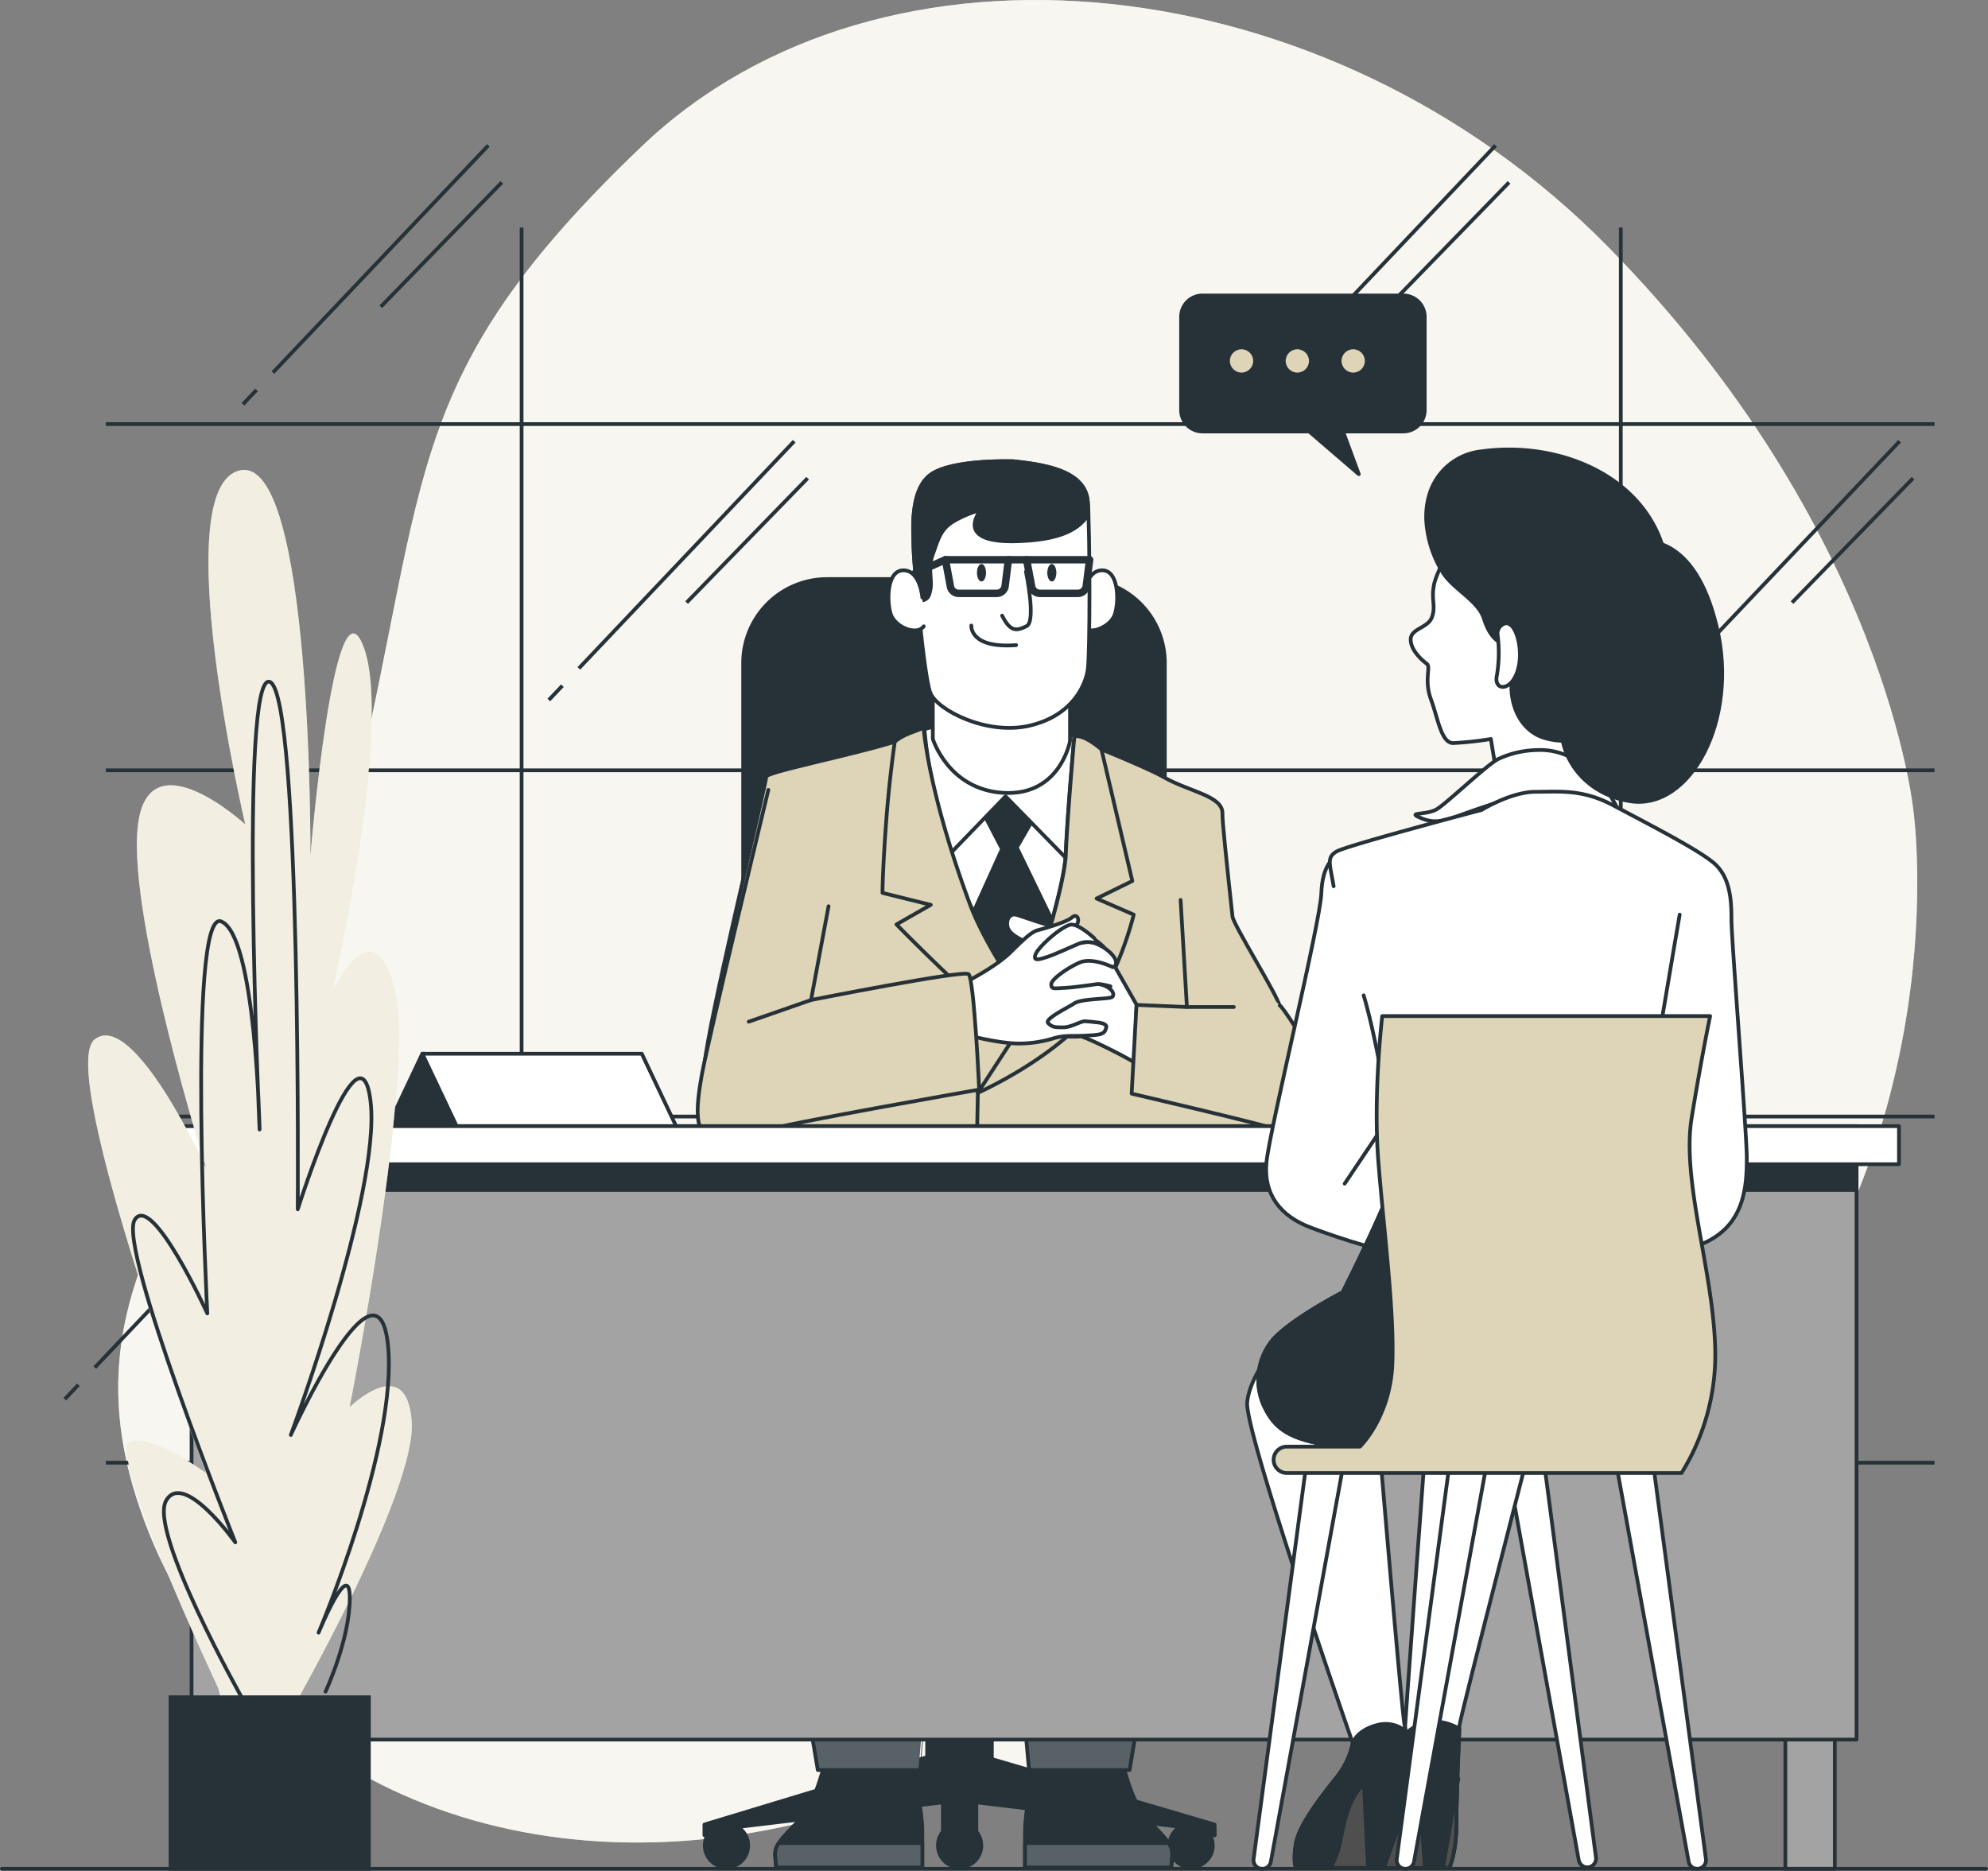 <svg xmlns="http://www.w3.org/2000/svg" width="532.677" height="501.277" viewBox="0 0 532.677 501.277">
  <rect x="0" y="0" width="532.677" height="501.277" fill="#808080" stroke="none"/>
  <g id="Interview-bro" transform="translate(-22.5 -29.046)">
    <g id="freepik--background-simple--inject-401" transform="translate(54.178 29.046)">
      <path id="Path_53585" data-name="Path 53585" d="M529.68,246.533s12.607,89.381-51.316,160.477S312.283,498.9,229.978,517.836,75.494,499.856,53.441,430.182,91.4,329.373,111.8,242.728,124.452,129.9,188.886,68.295s184-49.2,258.805,26.746S529.68,246.533,529.68,246.533Z" transform="translate(-48.645 -29.046)" fill="#ded4b7"/>
      <path id="Path_53586" data-name="Path 53586" d="M529.68,246.533s12.607,89.381-51.316,160.477S312.283,498.9,229.978,517.836,75.494,499.856,53.441,430.182,91.4,329.373,111.8,242.728,124.452,129.9,188.886,68.295s184-49.2,258.805,26.746S529.68,246.533,529.68,246.533Z" transform="translate(-48.645 -29.046)" fill="#fff" opacity="0.8"/>
    </g>
    <g id="freepik--Window--inject-401" transform="translate(39.862 68.015)">
      <line id="Line_442" data-name="Line 442" x2="490.001" transform="translate(10.99 352.976)" fill="none" stroke="#263238" stroke-miterlimit="10" stroke-width="1"/>
      <line id="Line_443" data-name="Line 443" x2="490.001" transform="translate(10.99 260.216)" fill="none" stroke="#263238" stroke-miterlimit="10" stroke-width="1"/>
      <line id="Line_444" data-name="Line 444" x2="490.001" transform="translate(10.99 167.443)" fill="none" stroke="#263238" stroke-miterlimit="10" stroke-width="1"/>
      <line id="Line_445" data-name="Line 445" x2="490.001" transform="translate(10.99 74.67)" fill="none" stroke="#263238" stroke-miterlimit="10" stroke-width="1"/>
      <line id="Line_446" data-name="Line 446" y2="331.214" transform="translate(122.4 21.993)" fill="none" stroke="#263238" stroke-miterlimit="10" stroke-width="1"/>
      <line id="Line_447" data-name="Line 447" y2="331.214" transform="translate(416.924 21.993)" fill="none" stroke="#263238" stroke-miterlimit="10" stroke-width="1"/>
      <line id="Line_448" data-name="Line 448" x1="3.635" y2="3.842" transform="translate(129.694 144.77)" fill="none" stroke="#263238" stroke-miterlimit="10" stroke-width="1"/>
      <line id="Line_449" data-name="Line 449" x1="57.711" y2="60.872" transform="translate(137.73 79.266)" fill="none" stroke="#263238" stroke-miterlimit="10" stroke-width="1"/>
      <line id="Line_450" data-name="Line 450" x1="32.424" y2="33.323" transform="translate(166.616 89.174)" fill="none" stroke="#263238" stroke-miterlimit="10" stroke-width="1"/>
      <line id="Line_451" data-name="Line 451" x1="3.635" y2="3.842" transform="translate(425.884 144.77)" fill="none" stroke="#263238" stroke-miterlimit="10" stroke-width="1"/>
      <line id="Line_452" data-name="Line 452" x1="57.711" y2="60.872" transform="translate(433.92 79.266)" fill="none" stroke="#263238" stroke-miterlimit="10" stroke-width="1"/>
      <line id="Line_453" data-name="Line 453" x1="32.424" y2="33.323" transform="translate(462.805 89.174)" fill="none" stroke="#263238" stroke-miterlimit="10" stroke-width="1"/>
      <line id="Line_454" data-name="Line 454" x1="3.635" y2="3.842" transform="translate(0 332.114)" fill="none" stroke="#263238" stroke-miterlimit="10" stroke-width="1"/>
      <line id="Line_455" data-name="Line 455" x1="57.711" y2="60.884" transform="translate(8.036 266.598)" fill="none" stroke="#263238" stroke-miterlimit="10" stroke-width="1"/>
      <line id="Line_456" data-name="Line 456" x1="32.424" y2="33.323" transform="translate(36.922 276.506)" fill="none" stroke="#263238" stroke-miterlimit="10" stroke-width="1"/>
      <line id="Line_457" data-name="Line 457" x1="3.647" y2="3.842" transform="translate(47.73 65.516)" fill="none" stroke="#263238" stroke-miterlimit="10" stroke-width="1"/>
      <line id="Line_458" data-name="Line 458" x1="57.711" y2="60.872" transform="translate(55.766)" fill="none" stroke="#263238" stroke-miterlimit="10" stroke-width="1"/>
      <line id="Line_459" data-name="Line 459" x1="32.424" y2="33.323" transform="translate(84.664 9.908)" fill="none" stroke="#263238" stroke-miterlimit="10" stroke-width="1"/>
      <line id="Line_460" data-name="Line 460" x1="3.647" y2="3.842" transform="translate(317.623 65.516)" fill="none" stroke="#263238" stroke-miterlimit="10" stroke-width="1"/>
      <line id="Line_461" data-name="Line 461" x1="57.711" y2="60.872" transform="translate(325.659)" fill="none" stroke="#263238" stroke-miterlimit="10" stroke-width="1"/>
      <line id="Line_462" data-name="Line 462" x1="32.424" y2="33.323" transform="translate(354.557 9.908)" fill="none" stroke="#263238" stroke-miterlimit="10" stroke-width="1"/>
      <line id="Line_463" data-name="Line 463" x1="3.635" y2="3.842" transform="translate(234.175 241.141)" fill="none" stroke="#263238" stroke-miterlimit="10" stroke-width="1"/>
      <line id="Line_464" data-name="Line 464" x1="57.711" y2="60.872" transform="translate(242.211 175.637)" fill="none" stroke="#263238" stroke-miterlimit="10" stroke-width="1"/>
      <line id="Line_465" data-name="Line 465" x1="32.424" y2="33.323" transform="translate(271.096 185.545)" fill="none" stroke="#263238" stroke-miterlimit="10" stroke-width="1"/>
    </g>
    <g id="freepik--character-1--inject-401" transform="translate(209.435 152.624)">
      <path id="Path_53587" data-name="Path 53587" d="M208.871,156.68h68.008a22.491,22.491,0,0,1,22.491,22.491V375.524H186.38V179.159a22.491,22.491,0,0,1,22.491-22.479Z" transform="translate(-174.188 -125.09)" fill="#263238" stroke="#263238" stroke-linecap="round" stroke-linejoin="round" stroke-width="1"/>
      <path id="Path_53588" data-name="Path 53588" d="M314.537,450.582l-59.68-17.555V413.489h-3.368V341.36h-10.6v72.13H237.52V432.5l-59.68,18.078v2.857h.8a5.653,5.653,0,0,0-.693,2.747,5.811,5.811,0,1,0,8.96-4.863l.122-.122,54.708-6.577V452.5a5.811,5.811,0,1,0,8.972,0v-7.878l54.586,6.565a5.811,5.811,0,1,0,8.073,2.261h1.216Z" transform="translate(-176.03 -85.248)" fill="#263238" stroke="#263238" stroke-linecap="round" stroke-linejoin="round" stroke-width="1"/>
      <rect id="Rectangle_4704" data-name="Rectangle 4704" width="121.598" height="26.612" rx="7.28" transform="translate(8.934 250.313)" fill="#fff" stroke="#263238" stroke-linecap="round" stroke-linejoin="round" stroke-width="1"/>
      <rect id="Rectangle_4705" data-name="Rectangle 4705" width="84.457" height="46.964" transform="translate(28.519 207.155)" fill="#fff" stroke="#263238" stroke-linecap="round" stroke-linejoin="round" stroke-width="1"/>
      <path id="Path_53589" data-name="Path 53589" d="M230.475,189.91l-12.935,5.07s4.681,29.068,10.942,44.07,29.068,38.818,29.068,38.818,11.817-17.251,15.938-30.94-.182-52.143-.182-52.143a27.2,27.2,0,0,0-9.568-3.38C257.866,190.469,230.475,189.91,230.475,189.91Z" transform="translate(-167.466 -117.921)" fill="#fff" stroke="#263238" stroke-linecap="round" stroke-linejoin="round" stroke-width="1"/>
      <path id="Path_53590" data-name="Path 53590" d="M239.219,208.229l5.981,11.489-9.92,21.9,15.938,24,9.75-21.944-11.817-24.375,6.188-10.7-8.814-8.814Z" transform="translate(-163.639 -115.791)" fill="#263238" stroke="#263238" stroke-linecap="round" stroke-linejoin="round" stroke-width="1"/>
      <path id="Path_53591" data-name="Path 53591" d="M231.162,188.83l-4.133,1.131-3.939,6.93,9.726,27.573,15.95-16.5,17.434,17.81s2.067-27.755,2.067-30.94-2.808-4.316-4.863-4.863S231.162,188.83,231.162,188.83Z" transform="translate(-166.268 -118.154)" fill="#fff" stroke="#263238" stroke-linecap="round" stroke-linejoin="round" stroke-width="1"/>
      <path id="Path_53592" data-name="Path 53592" d="M236.946,189.76s1.787,24.935,12.157,46.879c5.361,11.306,15.379,27.2,15.379,26.637s9.933-30,10.309-39.949,2.249-31.135,2.249-31.135,19.233,7.659,23.828,10.322c7.124,4.121,16.121,5.057,15.938,9.933-.073,1.775,1.143,13.373,2.687,27.512.243,2.249,12.315,21.543,12.571,23.877,2.59,23.549-6.2,33.469-6.638,33.579-.742.182-16.315,0-16.315,0s8.449,38.441,9.726,40.508l1.313,2.055h-67l-2.8-8.437-2.492,8.437H178.992l9.191-41.821H178.055s-2.626-5.252.936-24.947,15.574-69.017,15.574-70.695S233.007,193.881,236.946,189.76Z" transform="translate(-176.185 -117.953)" fill="#ded4b7" stroke="#263238" stroke-linecap="round" stroke-linejoin="round" stroke-width="1"/>
      <line id="Line_466" data-name="Line 466" x1="0.912" y2="44.338" transform="translate(74.17 169.248)" fill="#fff" stroke="#263238" stroke-linecap="round" stroke-linejoin="round" stroke-width="1"/>
      <path id="Path_53593" data-name="Path 53593" d="M268.455,270.455c11.075-10.309,15.95-30.94,15.95-30.94L274.46,235.2l9.568-4.693-8.267-35.256c-4.681-4.036-7.428-3.927-7.294-3.039,0,0-1.872,21.19-2.249,31.135s-10.334,39.426-10.334,39.985-11.027-14.9-15.379-26.637c-10.139-27.305-12.084-43.766-12.376-46.915a.292.292,0,0,0-.462-.219c-1.4.827-4.863,1.507-7.294,3.647-.681,4.863-1.556,11.914-2.164,19.671-1.118,14.443-1.118,20.813-1.118,20.813l12.935,3.2-9.191,5.252s10.127,10.309,18.564,18.005,14.054,10.492,14.054,10.492l-10.808,16.619S257.392,280.776,268.455,270.455Z" transform="translate(-167.563 -118.008)" fill="#ded4b7" stroke="#263238" stroke-linecap="round" stroke-linejoin="round" stroke-width="1"/>
      <path id="Path_53594" data-name="Path 53594" d="M228.18,178.65v16.133s4.133,13.495,18.759,14.431c15.379,1,18.005-13.872,18.005-13.872V181.081S236.471,188.023,228.18,178.65Z" transform="translate(-165.17 -120.35)" fill="#fff" stroke="#263238" stroke-linecap="round" stroke-linejoin="round" stroke-width="1"/>
      <path id="Path_53595" data-name="Path 53595" d="M261.417,162.044s.559-7.294,5.057-7.294,4.51,8.437,3.38,11.817-6.942,5.811-8.814,3.185" transform="translate(-158.081 -125.506)" fill="#fff" stroke="#263238" stroke-linecap="round" stroke-linejoin="round" stroke-width="1"/>
      <path id="Path_53596" data-name="Path 53596" d="M250.778,130.725s-16.57-.608-22.3,3.647-4.523,15.671-4.523,19.282,2.711,34.648,4.523,39.171,15,11.4,26.5,8.753,15.063-10.844,15.659-15.063.608-36.472,0-44.885S258.9,131.625,250.778,130.725Z" transform="translate(-166.104 -130.695)" fill="#fff" stroke="#263238" stroke-linecap="round" stroke-linejoin="round" stroke-width="1"/>
      <path id="Path_53597" data-name="Path 53597" d="M270.815,144.925c0-1.337-.1-2.431-.17-3.355-.6-8.437-11.744-9.945-19.877-10.844,0,0-16.57-.608-22.3,3.647s-4.523,15.671-4.523,19.282c0,1.447.438,7.294,1.082,14.054a2.14,2.14,0,0,0,3.137-1.386c1.216-3.319-.6-6.322.912-10.54s2.1-6.93,5.726-9.045a31.05,31.05,0,0,1,7.221-3s-7.525,8.729,9.045,8.425C261.831,151.916,267.9,149.679,270.815,144.925Z" transform="translate(-166.106 -130.695)" fill="#263238" stroke="#263238" stroke-linecap="round" stroke-linejoin="round" stroke-width="1"/>
      <path id="Path_53598" data-name="Path 53598" d="M249.833,155.05s2.808,13.312.182,14.589-4.3,1.69-6.565-2.808" transform="translate(-161.876 -125.441)" fill="none" stroke="#263238" stroke-linecap="round" stroke-linejoin="round" stroke-width="1"/>
      <path id="Path_53599" data-name="Path 53599" d="M236.671,166.92s-.571,6.2,12,5.252" transform="translate(-163.339 -122.88)" fill="none" stroke="#263238" stroke-linecap="round" stroke-linejoin="round" stroke-width="1"/>
      <path id="Path_53600" data-name="Path 53600" d="M240.341,155.7c0,1.289-.547,2.346-1.216,2.346s-1.216-1.058-1.216-2.346.547-2.346,1.216-2.346S240.341,154.4,240.341,155.7Z" transform="translate(-163.071 -125.808)" fill="#263238"/>
      <path id="Path_53601" data-name="Path 53601" d="M255.841,155.7c0,1.289-.547,2.346-1.216,2.346s-1.216-1.058-1.216-2.346.547-2.346,1.216-2.346S255.841,154.4,255.841,155.7Z" transform="translate(-159.727 -125.808)" fill="#263238"/>
      <path id="Path_53602" data-name="Path 53602" d="M244.71,161.429H234.522a2.273,2.273,0,0,1-2.225-1.848l-1.337-7.161h16.874l-.875,7.027a2.273,2.273,0,0,1-2.249,1.982Z" transform="translate(-164.571 -126.009)" fill="none" stroke="#263238" stroke-linecap="round" stroke-linejoin="round" stroke-width="2"/>
      <path id="Path_53603" data-name="Path 53603" d="M262.612,161.429H252.424a2.261,2.261,0,0,1-2.225-1.848l-1.349-7.161h16.887l-.9,7.027a2.273,2.273,0,0,1-2.225,1.982Z" transform="translate(-160.711 -126.009)" fill="none" stroke="#263238" stroke-linecap="round" stroke-linejoin="round" stroke-width="2"/>
      <line id="Line_467" data-name="Line 467" x2="4.875" transform="translate(83.264 26.411)" fill="none" stroke="#263238" stroke-linecap="round" stroke-linejoin="round" stroke-width="2"/>
      <line id="Line_468" data-name="Line 468" x1="8.06" y2="3.562" transform="translate(58.329 26.411)" fill="none" stroke="#263238" stroke-linecap="round" stroke-linejoin="round" stroke-width="2"/>
      <path id="Path_53604" data-name="Path 53604" d="M227.479,162.044s-.559-7.294-5.07-7.294-4.5,8.437-3.368,11.817,6.93,5.811,8.814,3.185" transform="translate(-167.278 -125.506)" fill="#fff" stroke="#263238" stroke-linecap="round" stroke-linejoin="round" stroke-width="1"/>
      <path id="Path_53605" data-name="Path 53605" d="M270.4,239.264a21.044,21.044,0,0,0-9-5.021,6.784,6.784,0,0,0-3.392-.267c-1.508,0-8.984-2.7-10.857-3.258s-3,1.313-2.431,3.38,4.571,3.817,6.079,4.194.863.413.863.413,2.431,6.006,1.313,8.255-5.07,7.294-3.757,10.881,3.38,5.434,7.5,5.434,6.565.182,7.5,0,17.628,8.06,15.8,8.255-.754-16.692-.754-16.692Z" transform="translate(-161.633 -109.139)" fill="#fff" stroke="#263238" stroke-linecap="round" stroke-linejoin="round" stroke-width="1"/>
      <path id="Path_53606" data-name="Path 53606" d="M234.66,249.139s8.814-4.316,13.13-8.632,5.811-5.434,7.294-5.811,7.5-2.067,9-3.38,2.626,1.131.377,3a36.679,36.679,0,0,1-5.252,3.562c-.936.571-1.872,3.2-1.872,3.2s9.191-3.939,12.376-3,6.346,3.781,6.152,5.459-.778.875-2.845.681-5-1.082-7.294-.146-4.863,3.2-4.863,4.133,2.626,1.5,4.693,1.313,3.562-.754,5.617-.377,3.757,1.5,3.939,2.626-.742,1.118-3,1.313-6.188.377-7.5,1.313-8.06,4.121-6.93,5.252,1.8,1.131,4.048,1.131,4.656-1.726,5.969-1.629c1.763.134,2.711.267,2.711.267s3.124.134,2.845,1.362c-.438,1.969-1.483,2.03-6.018,2.237-3.55.17-4.5-.182-7.683.571a31.607,31.607,0,0,1-8.437,1.5c-5.447.377-15.2-2.249-15.2-2.249Z" transform="translate(-163.772 -109.068)" fill="#fff" stroke="#263238" stroke-linecap="round" stroke-linejoin="round" stroke-width="1"/>
      <path id="Path_53607" data-name="Path 53607" d="M266.594,236.487s-3.793-3.538-5.969-3.647-8.814,5.7-9.726,7.878,1.216,1.349,2.979.815,6.516-2.723,8.145-3.392a6.237,6.237,0,0,1,4.292-.45" transform="translate(-160.316 -108.66)" fill="#fff" stroke="#263238" stroke-linecap="round" stroke-linejoin="round" stroke-width="1"/>
      <path id="Path_53608" data-name="Path 53608" d="M270.7,242.5s-5.422-2.711-8.814-1.216-7.6,4.486-7.6,5.836.681,1.094,3.647.948,8.328-1.009,9.045-1.046a18.835,18.835,0,0,1,3.173.644" transform="translate(-159.538 -106.936)" fill="#fff" stroke="#263238" stroke-linecap="round" stroke-linejoin="round" stroke-width="1"/>
      <path id="Path_53609" data-name="Path 53609" d="M211.424,234.324l-4.693,25.129s40.7-8.072,42.2-6.942,2.857,30.953,2.857,30.953-52.556,9.179-58.744,11.246-12.571,2.431-14.82.559-2.431-6.565-.754-15.8,17.823-76.324,17.823-76.324" transform="translate(-176.351 -115.067)" fill="#ded4b7" stroke="#263238" stroke-linecap="round" stroke-linejoin="round" stroke-width="1"/>
      <path id="Path_53610" data-name="Path 53610" d="M285.118,227.4l1.69,28.691-13.507-.559-1.3,23.78s37.226,8.668,39.293,9.726,1.69-1.118,4.121-4.693,4.51-11.246,4.316-14.589-7.878-14.589-8.06-14.066" transform="translate(-155.717 -109.833)" fill="#ded4b7" stroke="#263238" stroke-linecap="round" stroke-linejoin="round" stroke-width="1"/>
      <line id="Line_469" data-name="Line 469" x2="12.571" transform="translate(131.091 146.258)" fill="none" stroke="#263238" stroke-linecap="round" stroke-linejoin="round" stroke-width="1"/>
      <line id="Line_470" data-name="Line 470" x1="16.692" y2="5.811" transform="translate(13.687 144.386)" fill="none" stroke="#263238" stroke-linecap="round" stroke-linejoin="round" stroke-width="1"/>
      <path id="Path_53611" data-name="Path 53611" d="M207.036,417.112s-2.723,11.707-6.528,15.8-7.294,6.808-7.076,10.066l.267,3.27H232.87V436.43c0-5.714-2.431-15.8-2.431-19.853s-24.485.267-24.485.267" transform="translate(-172.669 -69.395)" fill="#263238" stroke="#263238" stroke-linecap="round" stroke-linejoin="round" stroke-width="1"/>
      <path id="Path_53612" data-name="Path 53612" d="M194.367,435.29a5.228,5.228,0,0,0-.936,3.258l.267,3.27H232.87V435.29Z" transform="translate(-172.668 -64.984)" fill="#586166" stroke="#263238" stroke-linecap="round" stroke-linejoin="round" stroke-width="1"/>
      <path id="Path_53613" data-name="Path 53613" d="M243.186,339.115s3.805-24.205-2.723-35.354-29.384-11.428-42.162-3.817-17.75,20.1-13.13,36.144,15.306,16.364,15.306,16.364-2.723,22.029-2.723,30.734,9.252,62.841,9.252,62.841h26.953S242.638,350.543,243.186,339.115Z" transform="translate(-174.814 -95.307)" fill="#586166" stroke="#263238" stroke-linecap="round" stroke-linejoin="round" stroke-width="1"/>
      <line id="Line_471" data-name="Line 471" y1="22.309" x2="2.711" transform="translate(25.662 234.837)" fill="#fff" stroke="#263238" stroke-linecap="round" stroke-linejoin="round" stroke-width="1"/>
      <path id="Path_53614" data-name="Path 53614" d="M274.334,417.112s2.723,11.707,6.528,15.8,7.294,6.808,7.076,10.066l-.267,3.27H248.5V436.43c0-5.714,2.431-15.8,2.431-19.853s24.485.267,24.485.267" transform="translate(-160.787 -69.395)" fill="#263238" stroke="#263238" stroke-linecap="round" stroke-linejoin="round" stroke-width="1"/>
      <path id="Path_53615" data-name="Path 53615" d="M286.99,435.29a5.24,5.24,0,0,1,.948,3.258l-.267,3.27H248.5V435.29Z" transform="translate(-160.787 -64.984)" fill="#586166" stroke="#263238" stroke-linecap="round" stroke-linejoin="round" stroke-width="1"/>
      <path id="Path_53616" data-name="Path 53616" d="M241.976,339.115s-3.805-24.205,2.723-35.354,29.384-11.428,42.162-3.817,17.859,20.1,13.227,36.144-15.4,16.364-15.4,16.364,2.723,22.029,2.723,30.734-9.252,62.841-9.252,62.841H251.227S242.523,350.543,241.976,339.115Z" transform="translate(-162.432 -95.307)" fill="#586166" stroke="#263238" stroke-linecap="round" stroke-linejoin="round" stroke-width="1"/>
      <line id="Line_472" data-name="Line 472" x1="2.723" y1="22.309" transform="translate(119.529 234.837)" fill="#fff" stroke="#263238" stroke-linecap="round" stroke-linejoin="round" stroke-width="1"/>
    </g>
    <g id="freepik--Table--inject-401" transform="translate(62.475 108.219)">
      <path id="Path_53617" data-name="Path 53617" d="M288.638,94.17h53.808a5.738,5.738,0,0,1,5.738,5.738v24.971a5.738,5.738,0,0,1-5.738,5.738H326.29l4.219,11.428L317.22,130.618H288.638a5.738,5.738,0,0,1-5.738-5.738V99.908a5.738,5.738,0,0,1,5.738-5.738Z" transform="translate(-6.406 -94.17)" fill="#263238" stroke="#263238" stroke-linecap="round" stroke-linejoin="round" stroke-width="1"/>
      <circle id="Ellipse_1210" data-name="Ellipse 1210" cx="3.124" cy="3.124" r="3.124" transform="translate(319.483 14.419)" fill="#ded4b7"/>
      <circle id="Ellipse_1211" data-name="Ellipse 1211" cx="3.124" cy="3.124" r="3.124" transform="translate(304.517 14.419)" fill="#ded4b7"/>
      <circle id="Ellipse_1212" data-name="Ellipse 1212" cx="3.124" cy="3.124" r="3.124" transform="translate(289.563 14.419)" fill="#ded4b7"/>
      <path id="Path_53618" data-name="Path 53618" d="M117.346,261.3,107.9,281.25h26.783l9.446-18.978Z" transform="translate(-44.159 -58.114)" fill="#263238" stroke="#263238" stroke-linecap="round" stroke-linejoin="round" stroke-width="1"/>
      <path id="Path_53619" data-name="Path 53619" d="M174.475,261.3H115.67l9.458,19.95h58.793Z" transform="translate(-42.483 -58.114)" fill="#fff" stroke="#263238" stroke-linecap="round" stroke-linejoin="round" stroke-width="1"/>
      <rect id="Rectangle_4706" data-name="Rectangle 4706" width="13.251" height="170.555" transform="translate(14.236 250.611)" fill="#a3a3a3" stroke="#263238" stroke-linecap="round" stroke-linejoin="round" stroke-width="1"/>
      <rect id="Rectangle_4707" data-name="Rectangle 4707" width="13.251" height="170.555" transform="translate(438.406 251.049)" fill="#a3a3a3" stroke="#263238" stroke-linecap="round" stroke-linejoin="round" stroke-width="1"/>
      <rect id="Rectangle_4708" data-name="Rectangle 4708" width="446.126" height="164.379" transform="translate(11.355 222.589)" fill="#a3a3a3" stroke="#263238" stroke-linecap="round" stroke-linejoin="round" stroke-width="1"/>
      <rect id="Rectangle_4709" data-name="Rectangle 4709" width="446.126" height="17.105" transform="translate(11.355 222.589)" fill="#263238" stroke="#263238" stroke-linecap="round" stroke-linejoin="round" stroke-width="1"/>
      <rect id="Rectangle_4710" data-name="Rectangle 4710" width="468.848" height="10.2" transform="translate(0 222.589)" fill="#fff" stroke="#263238" stroke-linecap="round" stroke-linejoin="round" stroke-width="1"/>
    </g>
    <g id="freepik--Plants--inject-401" transform="translate(46.116 154.976)">
      <path id="Path_53620" data-name="Path 53620" d="M76.876,459.067s-30.114-64.142-23.561-66,20.291,8.364,20.291,8.364S33.317,293.557,43.735,285.241s29.871,34.393,29.871,34.393-20.777-66-18.333-91.107S84.11,227.6,84.11,227.6s-21.142-90.171-1.52-94.827,18.978,103.191,18.978,103.191,6.443-77.15,14.309-55.778-8.668,92.967-8.668,92.967,10.784-24.169,16.777-1.86-11.914,112.468-11.914,112.468,15.221-14.868,16.643,3.72-31.5,76.275-31.5,76.275L78.59,465.571Z" transform="translate(-42.014 -132.629)" fill="#ded4b7"/>
      <path id="Path_53621" data-name="Path 53621" d="M76.876,459.067s-30.114-64.142-23.561-66,20.291,8.364,20.291,8.364S33.317,293.557,43.735,285.241s29.871,34.393,29.871,34.393-20.777-66-18.333-91.107S84.11,227.6,84.11,227.6s-21.142-90.171-1.52-94.827,18.978,103.191,18.978,103.191,6.443-77.15,14.309-55.778-8.668,92.967-8.668,92.967,10.784-24.169,16.777-1.86-11.914,112.468-11.914,112.468,15.221-14.868,16.643,3.72-31.5,76.275-31.5,76.275L78.59,465.571Z" transform="translate(-42.014 -132.629)" fill="#fff" opacity="0.6"/>
      <path id="Path_53622" data-name="Path 53622" d="M81.2,451.784S56.1,407.167,60.752,398.8s18.564,11.124,18.564,11.124S47.707,330.9,52.363,323.488,71.815,348.58,71.815,348.58s-5.568-108.76,3.72-105.039S85.82,299.295,85.82,299.295s-5.58-123.64,2.8-119.92,7.428,141.293,7.428,141.293,16.765-52.982,19.525-28.764-21.385,89.235-21.385,89.235,23.245-51.122,26.029-24.169-18.589,77.15-18.589,77.15,8.364-20.449,8.364-9.288-6.5,25.093-6.5,25.093" transform="translate(-39.883 -122.563)" fill="none" stroke="#263238" stroke-linecap="round" stroke-linejoin="round" stroke-width="1"/>
      <rect id="Rectangle_4711" data-name="Rectangle 4711" width="53.14" height="45.979" transform="translate(22.085 328.869)" fill="#263238" stroke="#263238" stroke-miterlimit="10" stroke-width="1"/>
    </g>
    <g id="freepik--character-2--inject-401" transform="translate(356.666 149.486)">
      <path id="Path_53623" data-name="Path 53623" d="M346.01,148.564s-5.446,8.984-6.261,13.057.547,5.714-.547,8.7-5.7,3-5.7,5.994,3.258,5.714,4.352,6.528-.827,4.352,1.082,9.519,2.723,11.7,5.981,11.7a91.183,91.183,0,0,0,10.066-1.094l1.629,9.933,22.479-2.042s-.267-9.726,5.714-13.872,17.823-27.476,10.747-42.709S358.787,136.054,346.01,148.564Z" transform="translate(-289.68 -125.385)" fill="#fff" stroke="#263238" stroke-linecap="round" stroke-linejoin="round" stroke-width="1"/>
      <path id="Path_53624" data-name="Path 53624" d="M337.823,140.011a20.666,20.666,0,0,0-.875,7.392,29.822,29.822,0,0,0,4.352,13.543c2.772,4.583,9.41,7.5,11.051,12.388.535,1.629,1.9,5.981,5.7,7.076s3,1.082,1.909,8.425,2.176,14.686,8.7,16.595a19.452,19.452,0,0,0,17.956-3.805c5.167-4.085,14.953-20.947,15.233-36.18.474-26.953-26.09-40.119-50.052-36.837A16.327,16.327,0,0,0,337.823,140.011Z" transform="translate(-288.946 -128.114)" fill="#263238" stroke="#263238" stroke-linecap="round" stroke-linejoin="round" stroke-width="1"/>
      <path id="Path_53625" data-name="Path 53625" d="M367.143,194.374a25.615,25.615,0,0,0-10.48,2.431c-3.039,1.6-13.6,11.7-16.327,13.373s-7.89.815-4.863,2.176,5.167,1.629,10.334-.267,16.048-5.714,19.306-5.714,15.233,1.629,16.327,1.909,8.158,3.526,8.158,3.526-3.538-7.611-7.611-11.416S372.857,194.094,367.143,194.374Z" transform="translate(-289.453 -113.824)" fill="#fff" stroke="#263238" stroke-linecap="round" stroke-linejoin="round" stroke-width="1"/>
      <path id="Path_53626" data-name="Path 53626" d="M354.455,166.549a2.8,2.8,0,0,0-1.738,2.954,37.335,37.335,0,0,1-.182,10.8c-1.082,4.62,4.693,4.62,5.957-2.954C359.318,172.336,357.421,165.492,354.455,166.549Z" transform="translate(-285.603 -119.845)" fill="#fff" stroke="#263238" stroke-linecap="round" stroke-linejoin="round" stroke-width="1"/>
      <path id="Path_53627" data-name="Path 53627" d="M319.96,218.11s-3.258,1.629-3.526,9.519-13.884,63.388-14.7,72.093,3.817,14.406,11.7,17.409,22.856,7.878,25.53,6.528,7.89-29.384,9.787-41.627-20.947-54.708-22.029-56.3S321.869,218.39,319.96,218.11Z" transform="translate(-296.553 -108.698)" fill="#fff" stroke="#263238" stroke-linecap="round" stroke-linejoin="round" stroke-width="1"/>
      <line id="Line_473" data-name="Line 473" x1="14.966" y2="22.309" transform="translate(26.131 174.429)" fill="none" stroke="#263238" stroke-linecap="round" stroke-linejoin="round" stroke-width="1"/>
      <path id="Path_53628" data-name="Path 53628" d="M355,353.451,373.893,458a2.346,2.346,0,0,0,3.015,1.811h0a2.359,2.359,0,0,0,1.6-2.541L364.568,351.19Z" transform="translate(-285.042 -79.989)" fill="#fff" stroke="#263238" stroke-linecap="round" stroke-linejoin="round" stroke-width="1"/>
      <path id="Path_53629" data-name="Path 53629" d="M340.3,335.9s-7.076,95.472-7.076,98.195-7.294,31.281-7.294,31.281h19.537s1.9-3.805,1.9-11.7.827-24.752.827-26.381,21.762-85.965,21.762-85.965-1.094-8.437-11.708-13.373S341.929,333.721,340.3,335.9Z" transform="translate(-291.313 -85.278)" fill="#fff" stroke="#263238" stroke-linecap="round" stroke-linejoin="round" stroke-width="1"/>
      <path id="Path_53630" data-name="Path 53630" d="M347.361,436.023c0-7.209.681-21.883.8-25.628-9.057-5.082-14.674,1.69-14.674,1.69h0c-.158,2.431-.255,4.012-.255,4.328,0,2.723-7.294,31.281-7.294,31.281h19.525S347.361,443.913,347.361,436.023Z" transform="translate(-291.311 -67.624)" fill="#263238" stroke="#263238" stroke-linecap="round" stroke-linejoin="round" stroke-width="1"/>
      <path id="Path_53631" data-name="Path 53631" d="M345.1,445.393s1.9-3.805,1.9-11.7c0-2.93.122-7.112.255-11.282-1.884-2.2-5.957-5.568-10.309-.413-1.909,2.249-6.93,16.449-9.325,23.391Z" transform="translate(-290.949 -65.298)" fill="#4f4f4f" stroke="#263238" stroke-linecap="round" stroke-linejoin="round" stroke-width="1"/>
      <path id="Path_53632" data-name="Path 53632" d="M335.29,422.1l1.629,23.391h4.863l4.1-23.938S340.457,415.029,335.29,422.1Z" transform="translate(-289.294 -65.4)" fill="#263238" stroke="#263238" stroke-linecap="round" stroke-linejoin="round" stroke-width="1"/>
      <path id="Path_53633" data-name="Path 53633" d="M306.725,324.25s-8.437,9.252-9.252,17.142,28.29,91.4,28.29,91.4a21.408,21.408,0,0,1-4.62,9.519c-4.085,5.167-9.8,12.51-10.613,17.409s0,6.529,0,6.529h19.318s6.8-17.409,9.519-21.762,1.082-12.789.267-16.595-8.158-91.666-8.158-91.666S325.763,317.673,306.725,324.25Z" transform="translate(-297.456 -86.105)" fill="#fff" stroke="#263238" stroke-linecap="round" stroke-linejoin="round" stroke-width="1"/>
      <path id="Path_53634" data-name="Path 53634" d="M337.111,425.846c2.359-3.781,1.447-10.625.62-14.856a8.51,8.51,0,0,0-7.416-1.739c-5.714,1.362-6.808,4.863-6.808,4.863a21.409,21.409,0,0,1-4.62,9.519c-4.085,5.167-9.8,12.51-10.613,17.409s0,6.528,0,6.528h19.318S334.388,430.2,337.111,425.846Z" transform="translate(-295.201 -67.513)" fill="#263238" stroke="#263238" stroke-linecap="round" stroke-linejoin="round" stroke-width="1"/>
      <path id="Path_53635" data-name="Path 53635" d="M315.93,444.971h9.933s6.079-15.488,9.021-20.9c-1.459-1.337-5.872-4.754-10.115-1.41-5.167,4.085-5.714,14.151-7.063,17.956C317.061,442.406,316.416,443.889,315.93,444.971Z" transform="translate(-293.471 -64.877)" fill="#4f4f4f" stroke="#263238" stroke-linecap="round" stroke-linejoin="round" stroke-width="1"/>
      <path id="Path_53636" data-name="Path 53636" d="M323.2,422.772l1.094,22.309h3.526l5.981-21.762S328.367,417.885,323.2,422.772Z" transform="translate(-291.902 -64.986)" fill="#263238" stroke="#263238" stroke-linecap="round" stroke-linejoin="round" stroke-width="1"/>
      <path id="Path_53637" data-name="Path 53637" d="M328.15,258.129c4.523,15.27,8.583,43.9,8.583,46.575,0,4.863-14.224,32.983-14.224,32.983s-15.8,8.158-19.585,13.872a16.814,16.814,0,0,0-1.082,17.409c2.723,5.434,6.8,7.89,15.8,9.519s92.481,0,92.481,0,8.7-10.613,4.62-27.476c-1.9-7.854-3.963-14.674-6.249-24.205,0,0,8.972.267,15.5-5.179s6.808-13.872,6.808-20.12-4.109-58.5-4.109-63.656-.243-11.7-5.106-15.513-16.388-9.726-26.746-15.221c-8.145-4.292-14.139-3.538-20.667-3.538s-14.419,4.863-14.419,4.863-36.18,9.519-38.9,11.148-1.751,3.282-.754,9.288" transform="translate(-296.926 -111.844)" fill="#fff" stroke="#263238" stroke-linecap="round" stroke-linejoin="round" stroke-width="1"/>
      <path id="Path_53638" data-name="Path 53638" d="M394.766,230.64s-11.136,64.7-11.136,68.239,6.784,22.078,6.784,22.078" transform="translate(-278.866 -105.995)" fill="none" stroke="#263238" stroke-linecap="round" stroke-linejoin="round" stroke-width="1"/>
      <path id="Path_53639" data-name="Path 53639" d="M336.15,289c-2.675,8.6-13.641,30.247-13.641,30.247s-15.8,8.158-19.585,13.872a16.814,16.814,0,0,0-1.082,17.409c2.723,5.434,6.8,7.89,15.8,9.519s92.481,0,92.481,0,8.7-10.613,4.62-27.476c-1.9-7.854-3.963-14.674-6.249-24.205L401.69,289Z" transform="translate(-296.926 -93.405)" fill="#263238" stroke="#263238" stroke-miterlimit="10" stroke-width="1"/>
      <path id="Path_53640" data-name="Path 53640" d="M312.95,352.14,298.884,457.483a2.334,2.334,0,0,0,2.322,2.638h0a2.322,2.322,0,0,0,2.3-1.909l19.233-105.258Z" transform="translate(-297.153 -79.784)" fill="#fff" stroke="#263238" stroke-linecap="round" stroke-linejoin="round" stroke-width="1"/>
      <path id="Path_53641" data-name="Path 53641" d="M388.726,352.14l14.066,105.343a2.334,2.334,0,0,1-2.322,2.638h0a2.322,2.322,0,0,1-2.3-1.909L379,352.954Z" transform="translate(-279.864 -79.784)" fill="#fff" stroke="#263238" stroke-linecap="round" stroke-linejoin="round" stroke-width="1"/>
      <path id="Path_53642" data-name="Path 53642" d="M344.5,352.14,330.434,457.483a2.334,2.334,0,0,0,2.322,2.638h0a2.334,2.334,0,0,0,2.3-1.909l19.233-105.258Z" transform="translate(-290.346 -79.784)" fill="#fff" stroke="#263238" stroke-linecap="round" stroke-linejoin="round" stroke-width="1"/>
      <path id="Path_53643" data-name="Path 53643" d="M420.256,253H332.395s-2.431,20.667-1.082,38.356,4.352,40.253,3.805,54.708-8.7,22.309-8.7,22.309H306.828a3.526,3.526,0,0,0-3.538,3.526h0a3.538,3.538,0,0,0,3.538,3.538H412.6a60.227,60.227,0,0,0,8.972-34.539c-.815-20.668-8.972-44.07-6.261-60.665S420.256,253,420.256,253Z" transform="translate(-296.198 -101.171)" fill="#ded4b7" stroke="#263238" stroke-linecap="round" stroke-linejoin="round" stroke-width="1"/>
      <path id="Path_53644" data-name="Path 53644" d="M383.324,149.268s-5.434,2.176-5.714,7.294-1.9,22.844-8.425,32.91,0,26.114,16.048,28.558,29.1-21.762,23.1-46.781S388.77,147.092,383.324,149.268Z" transform="translate(-282.523 -123.766)" fill="#263238" stroke="#263238" stroke-linecap="round" stroke-linejoin="round" stroke-width="1"/>
    </g>
    <g id="freepik--Floor--inject-401" transform="translate(23 529.824)">
      <line id="Line_474" data-name="Line 474" x2="531.677" fill="none" stroke="#263238" stroke-linecap="round" stroke-linejoin="round" stroke-width="1"/>
    </g>
  </g>
</svg>

